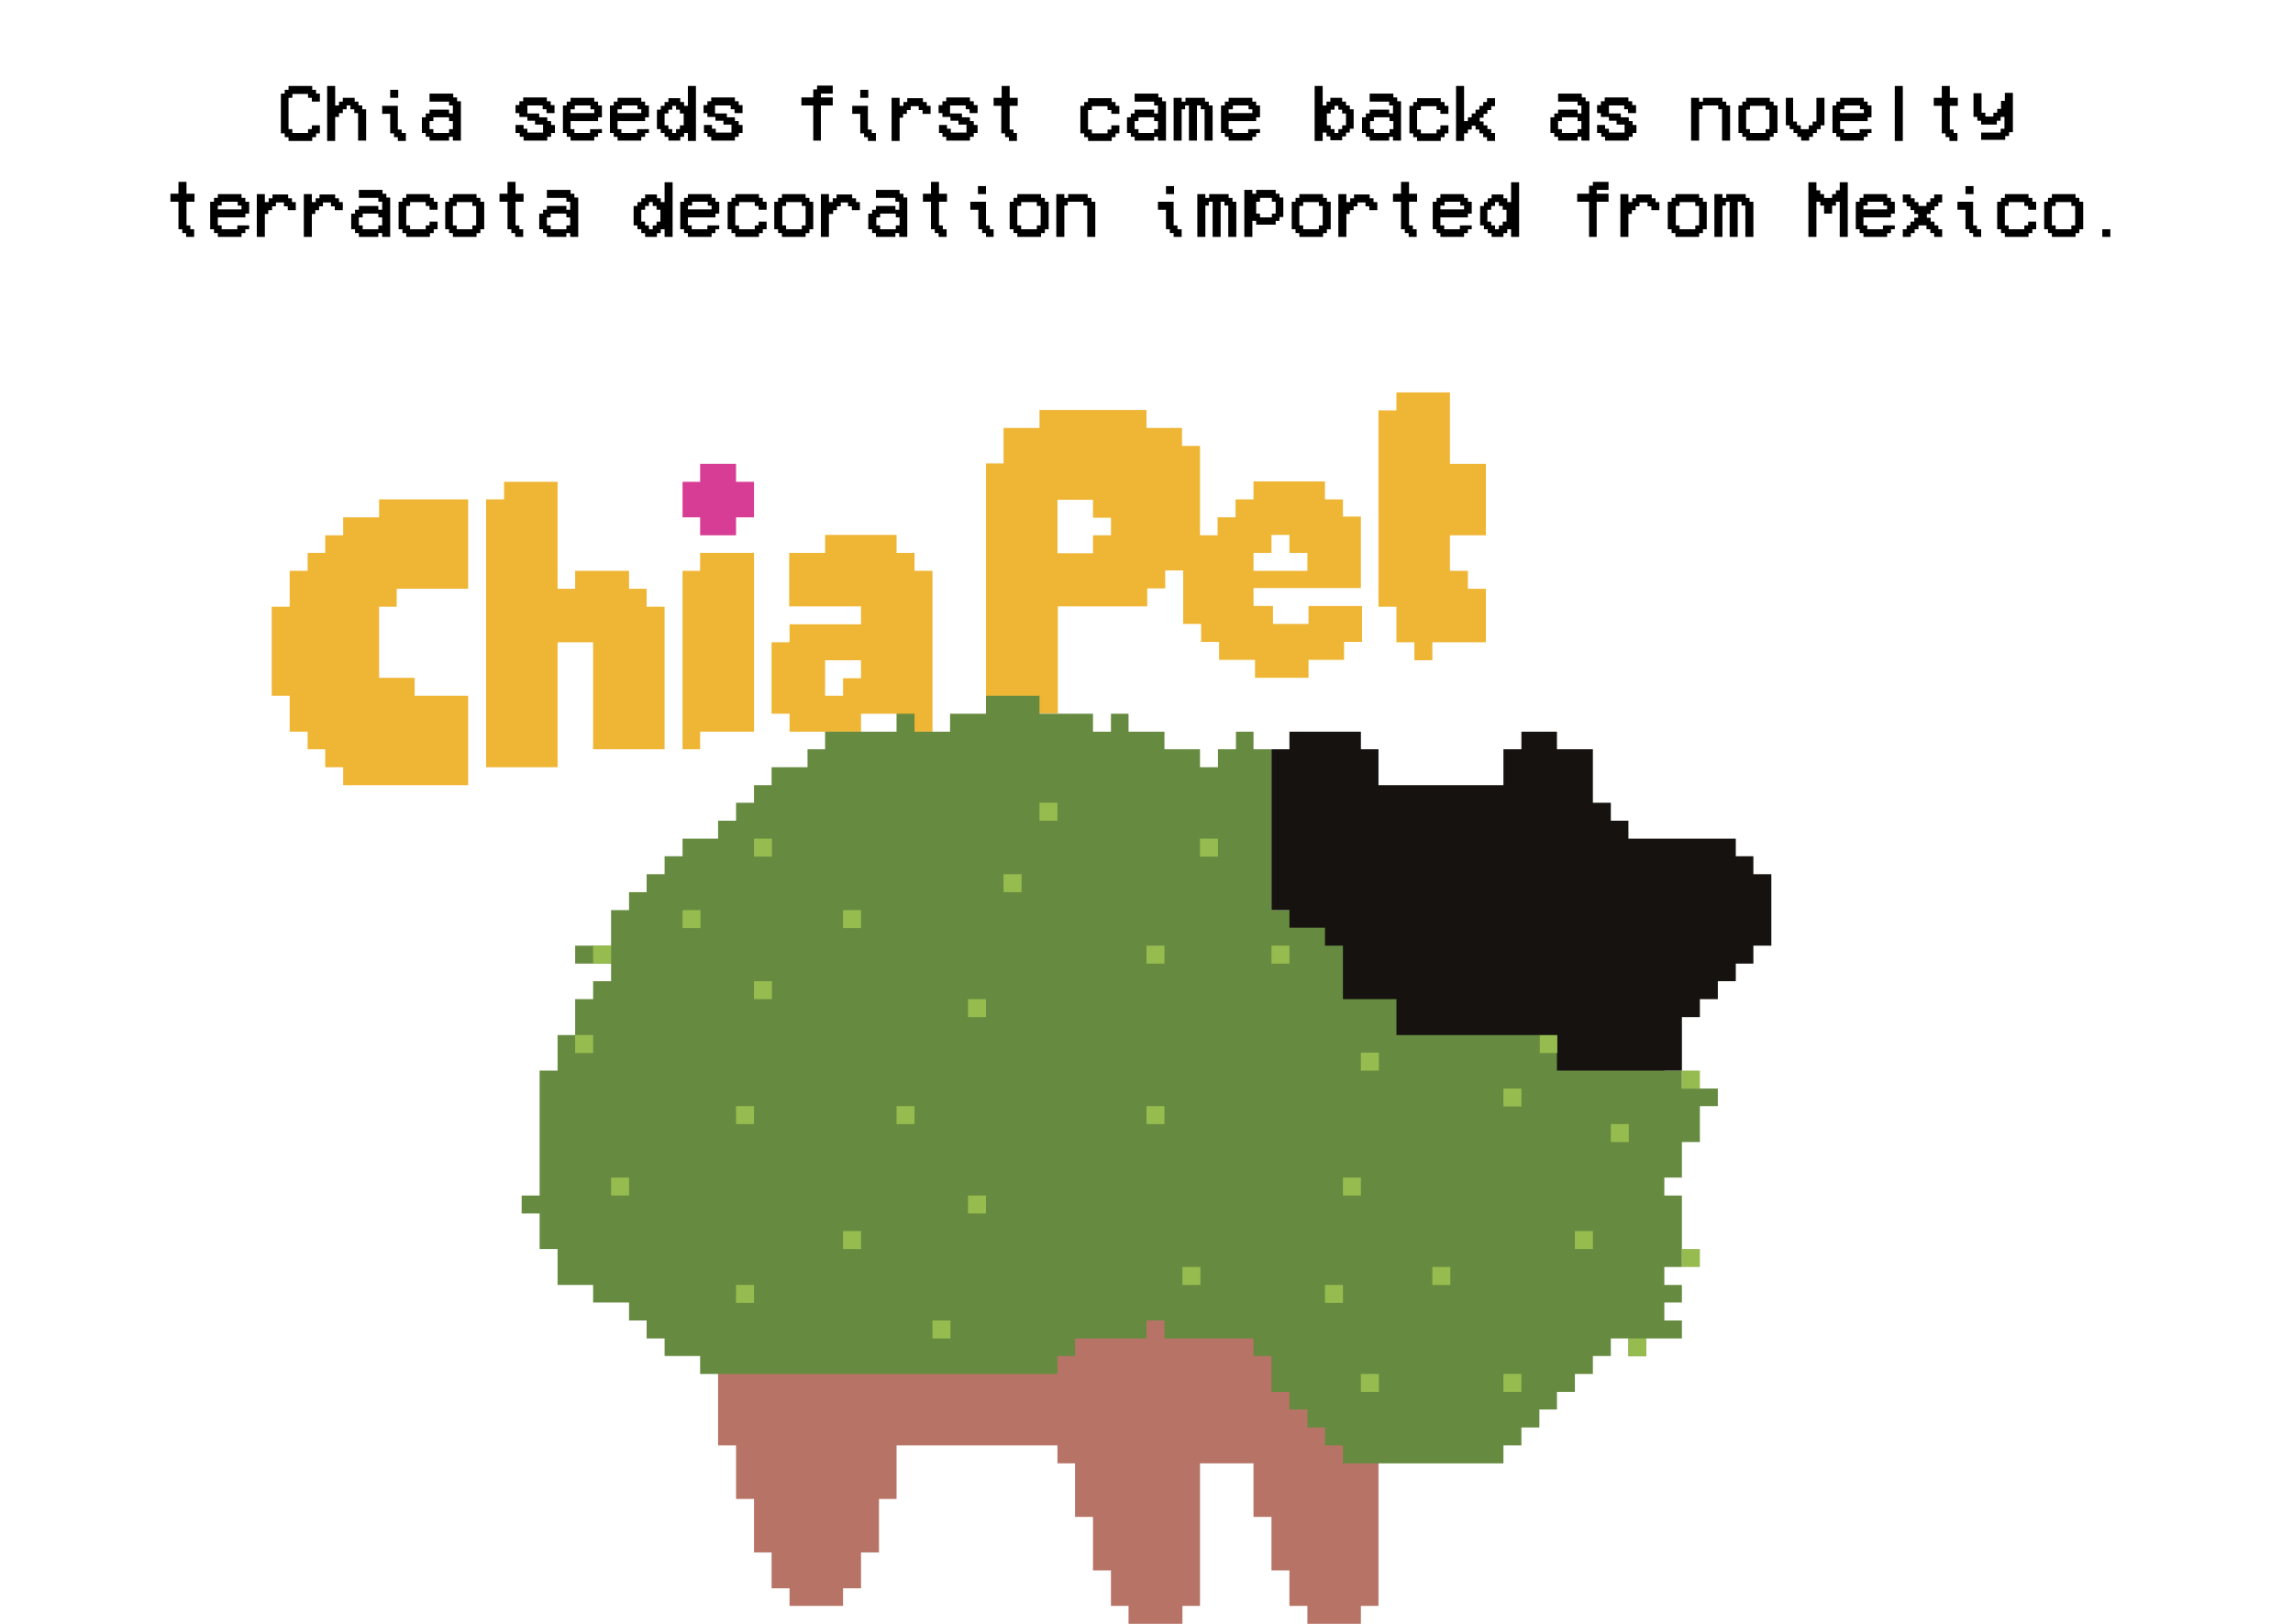 <?xml version="1.0" encoding="utf-8"?>
<!-- Generator: Adobe Illustrator 25.2.3, SVG Export Plug-In . SVG Version: 6.00 Build 0)  -->
<svg version="1.1" xmlns="http://www.w3.org/2000/svg" xmlns:xlink="http://www.w3.org/1999/xlink" x="0px" y="0px"
	 viewBox="0 0 600 425" style="enable-background:new 0 0 600 425;" xml:space="preserve">
<style type="text/css">
	.st0{opacity:0.51;}
	.st1{opacity:0.45;}
	.st2{fill:#EFB534;}
	.st3{fill:#D73D94;}
	.st4{fill:#080907;}
	.st5{fill:#3E7C6A;}
	.st6{fill:#B0542D;}
	.st7{fill:#060405;}
	.st8{fill:#BB8235;}
	.st9{fill:#6EA496;}
	.st10{fill:#639187;}
	.st11{opacity:0.49;}
	.st12{fill:#96BC50;}
	.st13{fill:#668B40;}
	.st14{fill:#426A36;}
	.st15{fill:#CBDC72;}
	.st16{fill:#6C1215;}
	.st17{fill:#F4C034;}
	.st18{fill:#F9B932;}
	.st19{fill:#655C5B;}
	.st20{fill:#7F6E58;}
	.st21{fill:#4C433C;}
	.st22{fill:#E9E1D4;}
	.st23{fill:#B77366;}
	.st24{fill:#15120F;}
	.st25{opacity:0.5;}
	.st26{fill:#9F2026;}
	.st27{fill:#CF242F;}
	.st28{fill:#F8A33B;}
	.st29{fill:#FFF7D2;}
	.st30{fill:#FEE42E;}
	.st31{fill:#03984C;}
	.st32{fill:#F79C31;}
	.st33{fill:#FDD730;}
	.st34{fill:#9F662E;}
	.st35{fill:#E4C597;}
	.st36{fill:#E4DED5;}
	.st37{fill:#C0B5AA;}
	.st38{fill:#706353;}
	.st39{fill:#010101;}
	.st40{fill:#33A14D;}
	.st41{fill:#EBD1A4;}
	.st42{fill:#07464F;}
	.st43{fill:#066486;}
	.st44{fill:#35BCC0;}
	.st45{fill:#0A8F9F;}
	.st46{fill:#D27633;}
	.st47{fill:#E72730;}
	.st48{fill:#DD8A35;}
	.st49{fill:#F3A734;}
</style>
<g id="Layer_1">
</g>
<g id="Layer_2">
</g>
<g id="Layer_3">
	<rect x="304.7" y="205.5" class="st12" width="4.7" height="4.7"/>
	<rect x="351.4" y="200.8" class="st12" width="4.7" height="4.7"/>
	<g>
		<polygon class="st3" points="197.3,126.1 192.6,126.1 192.6,121.4 187.9,121.4 183.2,121.4 183.2,126.1 178.6,126.1 178.6,135.4 
			183.2,135.4 183.2,140.1 187.9,140.1 192.6,140.1 192.6,135.4 197.3,135.4 		"/>
		<g>
			<polygon class="st2" points="113.2,130.7 108.5,130.7 103.8,130.7 99.2,130.7 99.2,135.4 94.5,135.4 89.8,135.4 89.8,140.1 
				85.1,140.1 85.1,144.7 80.5,144.7 80.5,149.4 75.8,149.4 75.8,158.8 71.1,158.8 71.1,182.1 75.8,182.1 75.8,191.5 80.5,191.5 
				80.5,196.1 85.1,196.1 85.1,200.8 89.8,200.8 89.8,205.5 94.5,205.5 99.2,205.5 103.8,205.5 108.5,205.5 113.2,205.5 
				117.8,205.5 122.5,205.5 122.5,182.1 117.8,182.1 113.2,182.1 108.5,182.1 108.5,177.4 103.8,177.4 99.2,177.4 99.2,158.8 
				103.8,158.8 103.8,154.1 108.5,154.1 113.2,154.1 117.8,154.1 122.5,154.1 122.5,135.4 122.5,130.7 117.8,130.7 			"/>
			<polygon class="st2" points="169.2,154.1 164.6,154.1 164.6,149.4 159.9,149.4 155.2,149.4 150.5,149.4 150.5,154.1 145.9,154.1 
				145.9,126.1 141.2,126.1 136.5,126.1 131.9,126.1 131.9,130.7 127.2,130.7 127.2,200.8 131.9,200.8 136.5,200.8 141.2,200.8 
				145.9,200.8 145.9,168.1 150.5,168.1 155.2,168.1 155.2,196.1 159.9,196.1 164.6,196.1 169.2,196.1 173.9,196.1 173.9,158.8 
				169.2,158.8 			"/>
			<polygon class="st2" points="187.9,144.7 183.2,144.7 183.2,149.4 178.6,149.4 178.6,196.1 183.2,196.1 183.2,191.5 187.9,191.5 
				192.6,191.5 197.3,191.5 197.3,144.7 192.6,144.7 			"/>
			<path class="st2" d="M239.3,144.7h-4.7v-4.7H230h-4.7h-4.7h-4.7v4.7h-4.7h-4.7v14h4.7h4.7h4.7h4.7v4.7h-9.3h-4.7h-4.7v4.7h-4.7
				v18.7h4.7v4.7h4.7h4.7h9.3v-4.7h4.7h4.7v4.7h9.3v-4.7v-4.7v-32.7h-4.7V144.7z M220.6,182.1h-4.7v-9.3h4.7h4.7v4.7h-4.7V182.1z"/>
			<path class="st2" d="M351.4,130.7h-4.7v-4.7h-4.7h-9.3H328v4.7h-4.7v4.7h-4.7v4.7H314v-23.4h-4.7V112h-4.7H300v-4.7h-4.7h-4.7
				H286h-14v4.7h-4.7h-4.7v9.3H258v65.4h4.7h4.7h4.7h4.7v-28h14h4.7h4.7v-4.7h4.7v-4.7h4.7v14h4.7v4.7h4.7v4.7h4.7h4.7v4.7h14v-4.7
				h9.3v-4.7h4.7v-4.7v-4.7h-14v4.7h-9.3v-4.7H328v-4.7h14h4.7h4.7h4.7v-4.7v-14h-4.7V130.7z M290.7,140.1H286v4.7h-9.3v-14h9.3v4.7
				h4.7V140.1z M328,149.4v-4.7h4.7v-4.7h4.7v4.7h4.7v4.7H328z"/>
			<polygon class="st2" points="379.4,121.4 379.4,102.7 374.8,102.7 370.1,102.7 365.4,102.7 365.4,107.4 360.7,107.4 360.7,126.1 
				360.7,135.4 360.7,158.8 365.4,158.8 365.4,168.1 370.1,168.1 370.1,172.8 374.8,172.8 374.8,168.1 379.4,168.1 384.1,168.1 
				388.8,168.1 388.8,154.1 384.1,154.1 384.1,149.4 379.4,149.4 379.4,140.1 388.8,140.1 388.8,135.4 388.8,126.1 388.8,121.4 			
				"/>
		</g>
	</g>
	<rect x="230" y="200.8" class="st12" width="4.7" height="4.7"/>
	<g>
		<polygon class="st23" points="323.4,336.3 323.4,345.6 314,345.6 314,336.3 276.7,336.3 276.7,340.9 225.3,340.9 225.3,331.6 
			187.9,331.6 187.9,359.6 187.9,364.3 187.9,378.3 192.6,378.3 192.6,392.3 197.3,392.3 197.3,406.3 201.9,406.3 201.9,415.7 
			206.6,415.7 206.6,420.3 211.3,420.3 215.9,420.3 220.6,420.3 220.6,415.7 225.3,415.7 225.3,406.3 230,406.3 230,392.3 
			234.6,392.3 234.6,378.3 276.7,378.3 276.7,383 281.3,383 281.3,397 286,397 286,411 290.7,411 290.7,420.3 295.3,420.3 
			295.3,425 300,425 304.7,425 309.4,425 309.4,420.3 314,420.3 314,383 323.4,383 328,383 328,397 332.7,397 332.7,411 337.4,411 
			337.4,420.3 342.1,420.3 342.1,425 346.7,425 351.4,425 356.1,425 356.1,420.3 360.7,420.3 360.7,368.9 360.7,359.6 360.7,336.3 
					"/>
		<polygon class="st13" points="444.8,284.9 440.1,284.9 440.1,280.2 435.5,280.2 435.5,238.2 374.8,238.2 332.7,238.2 332.7,196.1 
			328,196.1 328,191.5 323.4,191.5 323.4,196.1 318.7,196.1 318.7,200.8 314,200.8 314,196.1 309.4,196.1 304.7,196.1 304.7,191.5 
			300,191.5 295.3,191.5 295.3,186.8 290.7,186.8 290.7,191.5 286,191.5 286,186.8 281.3,186.8 276.7,186.8 272,186.8 272,182.1 
			267.3,182.1 262.6,182.1 258,182.1 258,186.8 253.3,186.8 248.6,186.8 248.6,191.5 244,191.5 239.3,191.5 239.3,186.8 
			234.6,186.8 234.6,191.5 230,191.5 225.3,191.5 220.6,191.5 215.9,191.5 215.9,196.1 211.3,196.1 211.3,200.8 206.6,200.8 
			201.9,200.8 201.9,205.5 197.3,205.5 197.3,210.1 192.6,210.1 192.6,214.8 187.9,214.8 187.9,219.5 178.6,219.5 178.6,224.1 
			173.9,224.1 173.9,228.8 169.2,228.8 169.2,233.5 164.6,233.5 164.6,238.2 159.9,238.2 159.9,242.8 159.9,247.5 150.5,247.5 
			150.5,252.2 159.9,252.2 159.9,256.8 155.2,256.8 155.2,261.5 150.5,261.5 150.5,266.2 150.5,270.9 145.9,270.9 145.9,275.5 
			145.9,280.2 141.2,280.2 141.2,294.2 141.2,298.9 141.2,308.2 141.2,312.9 136.5,312.9 136.5,317.6 141.2,317.6 141.2,322.2 
			141.2,326.9 145.9,326.9 145.9,331.6 145.9,336.3 155.2,336.3 155.2,340.9 164.6,340.9 164.6,345.6 169.2,345.6 169.2,350.3 
			173.9,350.3 173.9,354.9 183.2,354.9 183.2,359.6 276.7,359.6 276.7,354.9 281.3,354.9 281.3,350.3 286,350.3 300,350.3 
			300,345.6 304.7,345.6 304.7,350.3 328,350.3 328,354.9 332.7,354.9 332.7,364.3 337.4,364.3 337.4,368.9 342.1,368.9 
			342.1,373.6 346.7,373.6 346.7,378.3 351.4,378.3 351.4,383 388.8,383 393.4,383 393.4,378.3 398.1,378.3 398.1,373.6 
			402.8,373.6 402.8,368.9 407.4,368.9 407.4,364.3 412.1,364.3 412.1,359.6 416.8,359.6 416.8,354.9 421.5,354.9 421.5,350.3 
			426.1,350.3 426.1,354.9 430.8,354.9 430.8,350.3 435.5,350.3 440.1,350.3 440.1,345.6 435.5,345.6 435.5,340.9 440.1,340.9 
			440.1,336.3 435.5,336.3 435.5,331.6 440.1,331.6 440.1,326.9 440.1,317.6 440.1,312.9 435.5,312.9 435.5,308.2 440.1,308.2 
			440.1,303.6 440.1,298.9 444.8,298.9 444.8,289.5 449.5,289.5 449.5,284.9 		"/>
		<polygon class="st24" points="463.5,228.8 458.8,228.8 458.8,224.1 454.2,224.1 454.2,219.5 426.1,219.5 426.1,214.8 421.5,214.8 
			421.5,210.1 416.8,210.1 416.8,196.1 412.1,196.1 407.4,196.1 407.4,191.5 402.8,191.5 398.1,191.5 398.1,196.1 393.4,196.1 
			393.4,205.5 360.7,205.5 360.7,196.1 356.1,196.1 356.1,191.5 351.4,191.5 346.7,191.5 342.1,191.5 337.4,191.5 337.4,196.1 
			332.7,196.1 332.7,238.2 337.4,238.2 337.4,242.8 342.1,242.8 346.7,242.8 346.7,247.5 351.4,247.5 351.4,261.5 365.4,261.5 
			365.4,270.9 402.8,270.9 402.8,275.5 407.4,275.5 407.4,280.2 421.5,280.2 435.5,280.2 440.1,280.2 440.1,275.5 440.1,266.2 
			444.8,266.2 444.8,261.5 449.5,261.5 449.5,256.8 454.2,256.8 454.2,252.2 458.8,252.2 458.8,247.5 463.5,247.5 		"/>
		<rect x="314" y="219.5" class="st12" width="4.7" height="4.7"/>
		<rect x="332.7" y="247.5" class="st12" width="4.7" height="4.7"/>
		<rect x="262.6" y="228.8" class="st12" width="4.7" height="4.7"/>
		<rect x="393.4" y="284.9" class="st12" width="4.7" height="4.7"/>
		<rect x="356.1" y="275.5" class="st12" width="4.7" height="4.7"/>
		<rect x="421.5" y="294.2" class="st12" width="4.7" height="4.7"/>
		<rect x="440.1" y="280.2" class="st12" width="4.7" height="4.7"/>
		<rect x="402.8" y="270.9" class="st12" width="4.7" height="4.7"/>
		<rect x="300" y="247.5" class="st12" width="4.7" height="4.7"/>
		<rect x="220.6" y="238.2" class="st12" width="4.7" height="4.7"/>
		<rect x="197.3" y="219.5" class="st12" width="4.7" height="4.7"/>
		<rect x="300" y="289.5" class="st12" width="4.7" height="4.7"/>
		<rect x="253.3" y="261.5" class="st12" width="4.7" height="4.7"/>
		<rect x="192.6" y="289.5" class="st12" width="4.7" height="4.7"/>
		<rect x="197.3" y="256.8" class="st12" width="4.7" height="4.7"/>
		<rect x="150.5" y="270.9" class="st12" width="4.7" height="4.7"/>
		<rect x="155.2" y="247.5" class="st12" width="4.7" height="4.7"/>
		<rect x="178.6" y="238.2" class="st12" width="4.7" height="4.7"/>
		<rect x="374.8" y="331.6" class="st12" width="4.7" height="4.7"/>
		<rect x="351.4" y="308.2" class="st12" width="4.7" height="4.7"/>
		<rect x="253.3" y="312.9" class="st12" width="4.7" height="4.7"/>
		<rect x="234.6" y="289.5" class="st12" width="4.7" height="4.7"/>
		<rect x="393.4" y="359.6" class="st12" width="4.7" height="4.7"/>
		<rect x="440.1" y="326.9" class="st12" width="4.7" height="4.7"/>
		<rect x="412.1" y="322.2" class="st12" width="4.7" height="4.7"/>
		<rect x="426.1" y="350.3" class="st12" width="4.7" height="4.7"/>
		<rect x="309.4" y="331.6" class="st12" width="4.7" height="4.7"/>
		<rect x="220.6" y="322.2" class="st12" width="4.7" height="4.7"/>
		<rect x="159.9" y="308.2" class="st12" width="4.7" height="4.7"/>
		<rect x="192.6" y="336.3" class="st12" width="4.7" height="4.7"/>
		<rect x="244" y="345.6" class="st12" width="4.7" height="4.7"/>
		<rect x="272" y="210.1" class="st12" width="4.7" height="4.7"/>
		<rect x="356.1" y="359.6" class="st12" width="4.7" height="4.7"/>
		<rect x="346.7" y="336.3" class="st12" width="4.7" height="4.7"/>
	</g>
	<g>
		<path d="M76.5,34.8h4.1v-1h1v-1h2.1v2.1h-1v1h-1v1h-6.2v-1h-1v-1h-1V24.5h1v-1h1v-1h6.2v1h1v1h1v2.1h-2.1v-1h-1v-1h-4.1v1h-1v8.2
			h1V34.8z"/>
		<path d="M87.7,30.7v6.2h-2.1V22.5h2.1v5.1h1v-1h1v-1h3.1v1h1v1h1v1h1v8.2h-2.1v-7.2h-1v-1h-1v-1h-1v1h-1v1h-1v1H87.7z"/>
		<path d="M105.2,34.8h1v2.1h-2.1v-1h-1v-1h-1v-5.1H100v-2.1h4.1v6.2h1V34.8z M104.2,23.5v2.1h-2.1v-2.1H104.2z"/>
		<path d="M112.4,36.8v-1h-1v-1h-1v-4.1h1v-1h1v-1h5.1v1h1v-2.1h-1v-1h-5.1v-2.1h6.2v1h1v1h1v10.3h-2.1v-1h-1v1H112.4z M113.4,34.8
			h4.1v-1h1v-2.1h-1v-1h-4.1v1h-1v2.1h1V34.8z"/>
		<path d="M135.9,34.8h-1v-2.1h2.1v1h1v1h4.1v-2.1H140v-1H138v-1h-2.1v-1h-1v-2.1h1v-1h1v-1h6.2v1h1v1h1v2.1h-2.1v-1h-1v-1H138v2.1
			h3.1v1h2.1v1h1v1h1v2.1h-1v1h-1v1H137v-1h-1V34.8z"/>
		<path d="M157.5,33.8v1h-1v1h-1v1h-6.2v-1h-1v-1h-1v-7.2h1v-1h1v-1h6.2v1h1v1h1v3.1h-1v1h-7.2v2.1h1v1h4.1v-1H157.5z M149.3,28.6v1
			h6.2v-1h-1v-1h-4.1v1H149.3z"/>
		<path d="M169.8,33.8v1h-1v1h-1v1h-6.2v-1h-1v-1h-1v-7.2h1v-1h1v-1h6.2v1h1v1h1v3.1h-1v1h-7.2v2.1h1v1h4.1v-1H169.8z M161.6,28.6v1
			h6.2v-1h-1v-1h-4.1v1H161.6z"/>
		<path d="M180,27.6v-5.1h2.1v14.4H180v-2.1h-1v1h-1v1h-3.1v-1h-1v-1h-1v-1h-1v-5.1h1v-1h1v-1h1v-1h3.1v1h1v1H180z M174.9,33.8h1v1
			h1v-1h1v-1h1v-3.1h-1v-1h-1v-1h-1v1h-1v1h-1v3.1h1V33.8z"/>
		<path d="M185.2,34.8h-1v-2.1h2.1v1h1v1h4.1v-2.1h-2.1v-1h-2.1v-1h-2.1v-1h-1v-2.1h1v-1h1v-1h6.2v1h1v1h1v2.1h-2.1v-1h-1v-1h-4.1
			v2.1h3.1v1h2.1v1h1v1h1v2.1h-1v1h-1v1h-6.2v-1h-1V34.8z"/>
		<path d="M214.9,36.8h-2.1v-9.2h-3.1v-2.1h3.1v-2.1h1v-1h4.1v2.1h-3.1v1h3.1v2.1h-3.1V36.8z"/>
		<path d="M228.2,34.8h1v2.1h-2.1v-1h-1v-1h-1v-5.1h-2.1v-2.1h4.1v6.2h1V34.8z M227.2,23.5v2.1h-2.1v-2.1H227.2z"/>
		<path d="M235.4,30.7v6.2h-2.1V25.6h2.1v2.1h1v-1h1v-1h4.1v1h1v1h1v2.1h-2.1v-1h-1v-1h-2.1v1h-1v1h-1v1H235.4z"/>
		<path d="M246.7,34.8h-1v-2.1h2.1v1h1v1h4.1v-2.1h-2.1v-1h-2.1v-1h-2.1v-1h-1v-2.1h1v-1h1v-1h6.2v1h1v1h1v2.1h-2.1v-1h-1v-1h-4.1
			v2.1h3.1v1h2.1v1h1v1h1v2.1h-1v1h-1v1h-6.2v-1h-1V34.8z"/>
		<path d="M265.1,34.8h1v2.1h-2.1v-1h-1v-1h-1v-7.2H260v-2.1h2.1v-3.1h2.1v3.1h2.1v2.1h-2.1v6.2h1V34.8z"/>
		<path d="M290.8,33.8v-1h2.1v2.1h-1v1h-1v1h-6.2v-1h-1v-1h-1v-7.2h1v-1h1v-1h6.2v1h1v1h1v2.1h-2.1v-1h-1v-1h-4.1v1h-1v5.1h1v1h4.1
			v-1H290.8z"/>
		<path d="M296.9,36.8v-1h-1v-1h-1v-4.1h1v-1h1v-1h5.1v1h1v-2.1h-1v-1h-5.1v-2.1h6.2v1h1v1h1v10.3h-2.1v-1h-1v1H296.9z M297.9,34.8
			h4.1v-1h1v-2.1h-1v-1h-4.1v1h-1v2.1h1V34.8z"/>
		<path d="M309.2,28.6v8.2h-2.1V25.6h2.1v1h1v-1h5.1v1h1v1h1v9.2h-2.1v-8.2h-1v-1h-1v9.2h-2.1v-9.2h-1v1H309.2z"/>
		<path d="M329.7,33.8v1h-1v1h-1v1h-6.2v-1h-1v-1h-1v-7.2h1v-1h1v-1h6.2v1h1v1h1v3.1h-1v1h-7.2v2.1h1v1h4.1v-1H329.7z M321.5,28.6v1
			h6.2v-1h-1v-1h-4.1v1H321.5z"/>
		<path d="M346.1,34.8v2.1h-2.1V22.5h2.1v5.1h1v-1h1v-1h3.1v1h1v1h1v1h1v5.1h-1v1h-1v1h-1v1h-3.1v-1h-1v-1H346.1z M349.2,34.8h1v-1
			h1v-1h1v-3.1h-1v-1h-1v-1h-1v1h-1v1h-1v3.1h1v1h1V34.8z"/>
		<path d="M358.4,36.8v-1h-1v-1h-1v-4.1h1v-1h1v-1h5.1v1h1v-2.1h-1v-1h-5.1v-2.1h6.2v1h1v1h1v10.3h-2.1v-1h-1v1H358.4z M359.5,34.8
			h4.1v-1h1v-2.1h-1v-1h-4.1v1h-1v2.1h1V34.8z"/>
		<path d="M376.9,33.8v-1h2.1v2.1h-1v1h-1v1h-6.2v-1h-1v-1h-1v-7.2h1v-1h1v-1h6.2v1h1v1h1v2.1h-2.1v-1h-1v-1h-4.1v1h-1v5.1h1v1h4.1
			v-1H376.9z"/>
		<path d="M383.1,34.8v2.1H381V22.5h2.1v9.2h1v-1h1v-1h1v-1h1v-1h1v-1h1v-1h2.1v2.1h-1v1h-1v1h-1v1h-1v1h1v1h1v1h1v1h1v2.1h-2.1v-1
			h-1v-1h-1v-1h-1v-1h-1v1h-1v1H383.1z"/>
		<path d="M407.7,36.8v-1h-1v-1h-1v-4.1h1v-1h1v-1h5.1v1h1v-2.1h-1v-1h-5.1v-2.1h6.2v1h1v1h1v10.3h-2.1v-1h-1v1H407.7z M408.7,34.8
			h4.1v-1h1v-2.1h-1v-1h-4.1v1h-1v2.1h1V34.8z"/>
		<path d="M418.9,34.8h-1v-2.1h2.1v1h1v1h4.1v-2.1H423v-1H421v-1h-2.1v-1h-1v-2.1h1v-1h1v-1h6.2v1h1v1h1v2.1h-2.1v-1h-1v-1H421v2.1
			h3.1v1h2.1v1h1v1h1v2.1h-1v1h-1v1H420v-1h-1V34.8z"/>
		<path d="M444.6,28.6v8.2h-2.1V25.6h2.1v1h1v-1h5.1v1h1v1h1v9.2h-2.1v-8.2h-1v-1h-4.1v1H444.6z"/>
		<path d="M456.9,36.8v-1h-1v-1h-1v-7.2h1v-1h1v-1h6.2v1h1v1h1v7.2h-1v1h-1v1H456.9z M457.9,34.8h4.1v-1h1v-5.1h-1v-1h-4.1v1h-1v5.1
			h1V34.8z"/>
		<path d="M467.1,25.6h2.1v6.2h1v1h1v1h2.1v-1h1v-1h1v-6.2h2.1v7.2h-1v1h-1v1h-1v1h-1v1h-2.1v-1h-1v-1h-1v-1h-1v-1h-1V25.6z"/>
		<path d="M489.7,33.8v1h-1v1h-1v1h-6.2v-1h-1v-1h-1v-7.2h1v-1h1v-1h6.2v1h1v1h1v3.1h-1v1h-7.2v2.1h1v1h4.1v-1H489.7z M481.5,28.6v1
			h6.2v-1h-1v-1h-4.1v1H481.5z"/>
		<path d="M497.9,22.5v14.4h-2.1V22.5H497.9z"/>
		<path d="M511.2,34.8h1v2.1h-2.1v-1h-1v-1h-1v-7.2h-2.1v-2.1h2.1v-3.1h2.1v3.1h2.1v2.1h-2.1v6.2h1V34.8z"/>
		<path d="M518.4,36.8v-2.1h5.1v-1h1v-3.1h-1v1h-1v1h-4.1v-1h-1v-1h-1v-6.2h2.1v5.1h1v1h2.1v-1h1v-1h1v-2.1h1v-2.1h2.1v10.3h-1v1h-1
			v1H518.4z"/>
		<path d="M49.8,60h1V62h-2.1v-1h-1v-1h-1v-7.2h-2.1v-2.1h2.1v-3.1h2.1v3.1h2.1v2.1h-2.1V59h1V60z"/>
		<path d="M65.2,59v1h-1v1h-1v1H57v-1h-1v-1h-1v-7.2h1v-1h1v-1h6.2v1h1v1h1v3.1h-1v1H57V59h1v1h4.1v-1H65.2z M57,53.8v1h6.2v-1h-1
			v-1H58v1H57z"/>
		<path d="M69.3,55.9V62h-2.1V50.8h2.1v2.1h1v-1h1v-1h4.1v1h1v1h1v2.1h-2.1v-1h-1v-1h-2.1v1h-1v1h-1v1H69.3z"/>
		<path d="M81.6,55.9V62h-2.1V50.8h2.1v2.1h1v-1h1v-1h4.1v1h1v1h1v2.1h-2.1v-1h-1v-1h-2.1v1h-1v1h-1v1H81.6z"/>
		<path d="M93.9,62v-1h-1v-1h-1v-4.1h1v-1h1v-1H99v1h1v-2.1h-1v-1h-5.1v-2.1h6.2v1h1v1h1V62H100v-1h-1v1H93.9z M94.9,60H99v-1h1
			v-2.1h-1v-1h-4.1v1h-1V59h1V60z"/>
		<path d="M112.4,59v-1h2.1V60h-1v1h-1v1h-6.2v-1h-1v-1h-1v-7.2h1v-1h1v-1h6.2v1h1v1h1v2.1h-2.1v-1h-1v-1h-4.1v1h-1V59h1v1h4.1v-1
			H112.4z"/>
		<path d="M118.5,62v-1h-1v-1h-1v-7.2h1v-1h1v-1h6.2v1h1v1h1V60h-1v1h-1v1H118.5z M119.5,60h4.1v-1h1v-5.1h-1v-1h-4.1v1h-1V59h1V60z
			"/>
		<path d="M135.9,60h1V62h-2.1v-1h-1v-1h-1v-7.2h-2.1v-2.1h2.1v-3.1h2.1v3.1h2.1v2.1h-2.1V59h1V60z"/>
		<path d="M143.1,62v-1h-1v-1h-1v-4.1h1v-1h1v-1h5.1v1h1v-2.1h-1v-1h-5.1v-2.1h6.2v1h1v1h1V62h-2.1v-1h-1v1H143.1z M144.1,60h4.1v-1
			h1v-2.1h-1v-1h-4.1v1h-1V59h1V60z"/>
		<path d="M173.9,52.8v-5.1h2.1V62h-2.1V60h-1v1h-1v1h-3.1v-1h-1v-1h-1v-1h-1v-5.1h1v-1h1v-1h1v-1h3.1v1h1v1H173.9z M168.8,59h1v1h1
			v-1h1v-1h1v-3.1h-1v-1h-1v-1h-1v1h-1v1h-1v3.1h1V59z"/>
		<path d="M188.2,59v1h-1v1h-1v1H180v-1h-1v-1h-1v-7.2h1v-1h1v-1h6.2v1h1v1h1v3.1h-1v1H180V59h1v1h4.1v-1H188.2z M180,53.8v1h6.2v-1
			h-1v-1h-4.1v1H180z"/>
		<path d="M198.5,59v-1h2.1V60h-1v1h-1v1h-6.2v-1h-1v-1h-1v-7.2h1v-1h1v-1h6.2v1h1v1h1v2.1h-2.1v-1h-1v-1h-4.1v1h-1V59h1v1h4.1v-1
			H198.5z"/>
		<path d="M204.6,62v-1h-1v-1h-1v-7.2h1v-1h1v-1h6.2v1h1v1h1V60h-1v1h-1v1H204.6z M205.7,60h4.1v-1h1v-5.1h-1v-1h-4.1v1h-1V59h1V60z
			"/>
		<path d="M216.9,55.9V62h-2.1V50.8h2.1v2.1h1v-1h1v-1h4.1v1h1v1h1v2.1h-2.1v-1h-1v-1H220v1h-1v1h-1v1H216.9z"/>
		<path d="M229.2,62v-1h-1v-1h-1v-4.1h1v-1h1v-1h5.1v1h1v-2.1h-1v-1h-5.1v-2.1h6.2v1h1v1h1V62h-2.1v-1h-1v1H229.2z M230.3,60h4.1v-1
			h1v-2.1h-1v-1h-4.1v1h-1V59h1V60z"/>
		<path d="M246.7,60h1V62h-2.1v-1h-1v-1h-1v-7.2h-2.1v-2.1h2.1v-3.1h2.1v3.1h2.1v2.1h-2.1V59h1V60z"/>
		<path d="M259,60h1V62H258v-1h-1v-1h-1v-5.1h-2.1v-2.1h4.1V59h1V60z M258,48.7v2.1h-2.1v-2.1H258z"/>
		<path d="M266.2,62v-1h-1v-1h-1v-7.2h1v-1h1v-1h6.2v1h1v1h1V60h-1v1h-1v1H266.2z M267.2,60h4.1v-1h1v-5.1h-1v-1h-4.1v1h-1V59h1V60z
			"/>
		<path d="M278.5,53.8V62h-2.1V50.8h2.1v1h1v-1h5.1v1h1v1h1V62h-2.1v-8.2h-1v-1h-4.1v1H278.5z"/>
		<path d="M308.2,60h1V62h-2.1v-1h-1v-1h-1v-5.1h-2.1v-2.1h4.1V59h1V60z M307.2,48.7v2.1h-2.1v-2.1H307.2z"/>
		<path d="M315.4,53.8V62h-2.1V50.8h2.1v1h1v-1h5.1v1h1v1h1V62h-2.1v-8.2h-1v-1h-1V62h-2.1v-9.2h-1v1H315.4z"/>
		<path d="M327.7,57.9V62h-2.1V49.7h2.1v1h1v-1h5.1v1h1v1h1v5.1h-1v1h-1v1h-5.1v-1H327.7z M333.8,52.8h-1v-1h-3.1v1h-1v3.1h1v1h3.1
			v-1h1V52.8z"/>
		<path d="M340,62v-1h-1v-1h-1v-7.2h1v-1h1v-1h6.2v1h1v1h1V60h-1v1h-1v1H340z M341,60h4.1v-1h1v-5.1h-1v-1H341v1h-1V59h1V60z"/>
		<path d="M352.3,55.9V62h-2.1V50.8h2.1v2.1h1v-1h1v-1h4.1v1h1v1h1v2.1h-2.1v-1h-1v-1h-2.1v1h-1v1h-1v1H352.3z"/>
		<path d="M369.7,60h1V62h-2.1v-1h-1v-1h-1v-7.2h-2.1v-2.1h2.1v-3.1h2.1v3.1h2.1v2.1h-2.1V59h1V60z"/>
		<path d="M385.1,59v1h-1v1h-1v1h-6.2v-1h-1v-1h-1v-7.2h1v-1h1v-1h6.2v1h1v1h1v3.1h-1v1h-7.2V59h1v1h4.1v-1H385.1z M376.9,53.8v1
			h6.2v-1h-1v-1h-4.1v1H376.9z"/>
		<path d="M395.4,52.8v-5.1h2.1V62h-2.1V60h-1v1h-1v1h-3.1v-1h-1v-1h-1v-1h-1v-5.1h1v-1h1v-1h1v-1h3.1v1h1v1H395.4z M390.2,59h1v1h1
			v-1h1v-1h1v-3.1h-1v-1h-1v-1h-1v1h-1v1h-1v3.1h1V59z"/>
		<path d="M417.9,62h-2.1v-9.2h-3.1v-2.1h3.1v-2.1h1v-1h4.1v2.1h-3.1v1h3.1v2.1h-3.1V62z"/>
		<path d="M426.1,55.9V62h-2.1V50.8h2.1v2.1h1v-1h1v-1h4.1v1h1v1h1v2.1h-2.1v-1h-1v-1h-2.1v1h-1v1h-1v1H426.1z"/>
		<path d="M438.4,62v-1h-1v-1h-1v-7.2h1v-1h1v-1h6.2v1h1v1h1V60h-1v1h-1v1H438.4z M439.5,60h4.1v-1h1v-5.1h-1v-1h-4.1v1h-1V59h1V60z
			"/>
		<path d="M450.7,53.8V62h-2.1V50.8h2.1v1h1v-1h5.1v1h1v1h1V62h-2.1v-8.2h-1v-1h-1V62h-2.1v-9.2h-1v1H450.7z"/>
		<path d="M475.3,62h-2.1V47.7h2.1v2.1h1v1h1v1h2.1v-1h1v-1h1v-2.1h2.1V62h-2.1v-9.2h-1v1h-1v2.1h-2.1v-2.1h-1v-1h-1V62z"/>
		<path d="M495.8,59v1h-1v1h-1v1h-6.2v-1h-1v-1h-1v-7.2h1v-1h1v-1h6.2v1h1v1h1v3.1h-1v1h-7.2V59h1v1h4.1v-1H495.8z M487.6,53.8v1
			h6.2v-1h-1v-1h-4.1v1H487.6z"/>
		<path d="M500,61v1h-2.1V60h1v-1h1v-1h1v-1h1v-1h-1v-1h-1v-1h-1v-1h-1v-2.1h2.1v1h1v1h1v1h2.1v-1h1v-1h1v-1h2.1v2.1h-1v1h-1v1h-1v1
			h-1v1h1v1h1v1h1v1h1V62h-2.1v-1h-1v-1h-1v-1H502v1h-1v1H500z"/>
		<path d="M517.4,60h1V62h-2.1v-1h-1v-1h-1v-5.1h-2.1v-2.1h4.1V59h1V60z M516.4,48.7v2.1h-2.1v-2.1H516.4z"/>
		<path d="M530.7,59v-1h2.1V60h-1v1h-1v1h-6.2v-1h-1v-1h-1v-7.2h1v-1h1v-1h6.2v1h1v1h1v2.1h-2.1v-1h-1v-1h-4.1v1h-1V59h1v1h4.1v-1
			H530.7z"/>
		<path d="M536.9,62v-1h-1v-1h-1v-7.2h1v-1h1v-1h6.2v1h1v1h1V60h-1v1h-1v1H536.9z M537.9,60h4.1v-1h1v-5.1h-1v-1h-4.1v1h-1V59h1V60z
			"/>
		<path d="M552.2,60V62h-2.1V60H552.2z"/>
	</g>
</g>
</svg>
